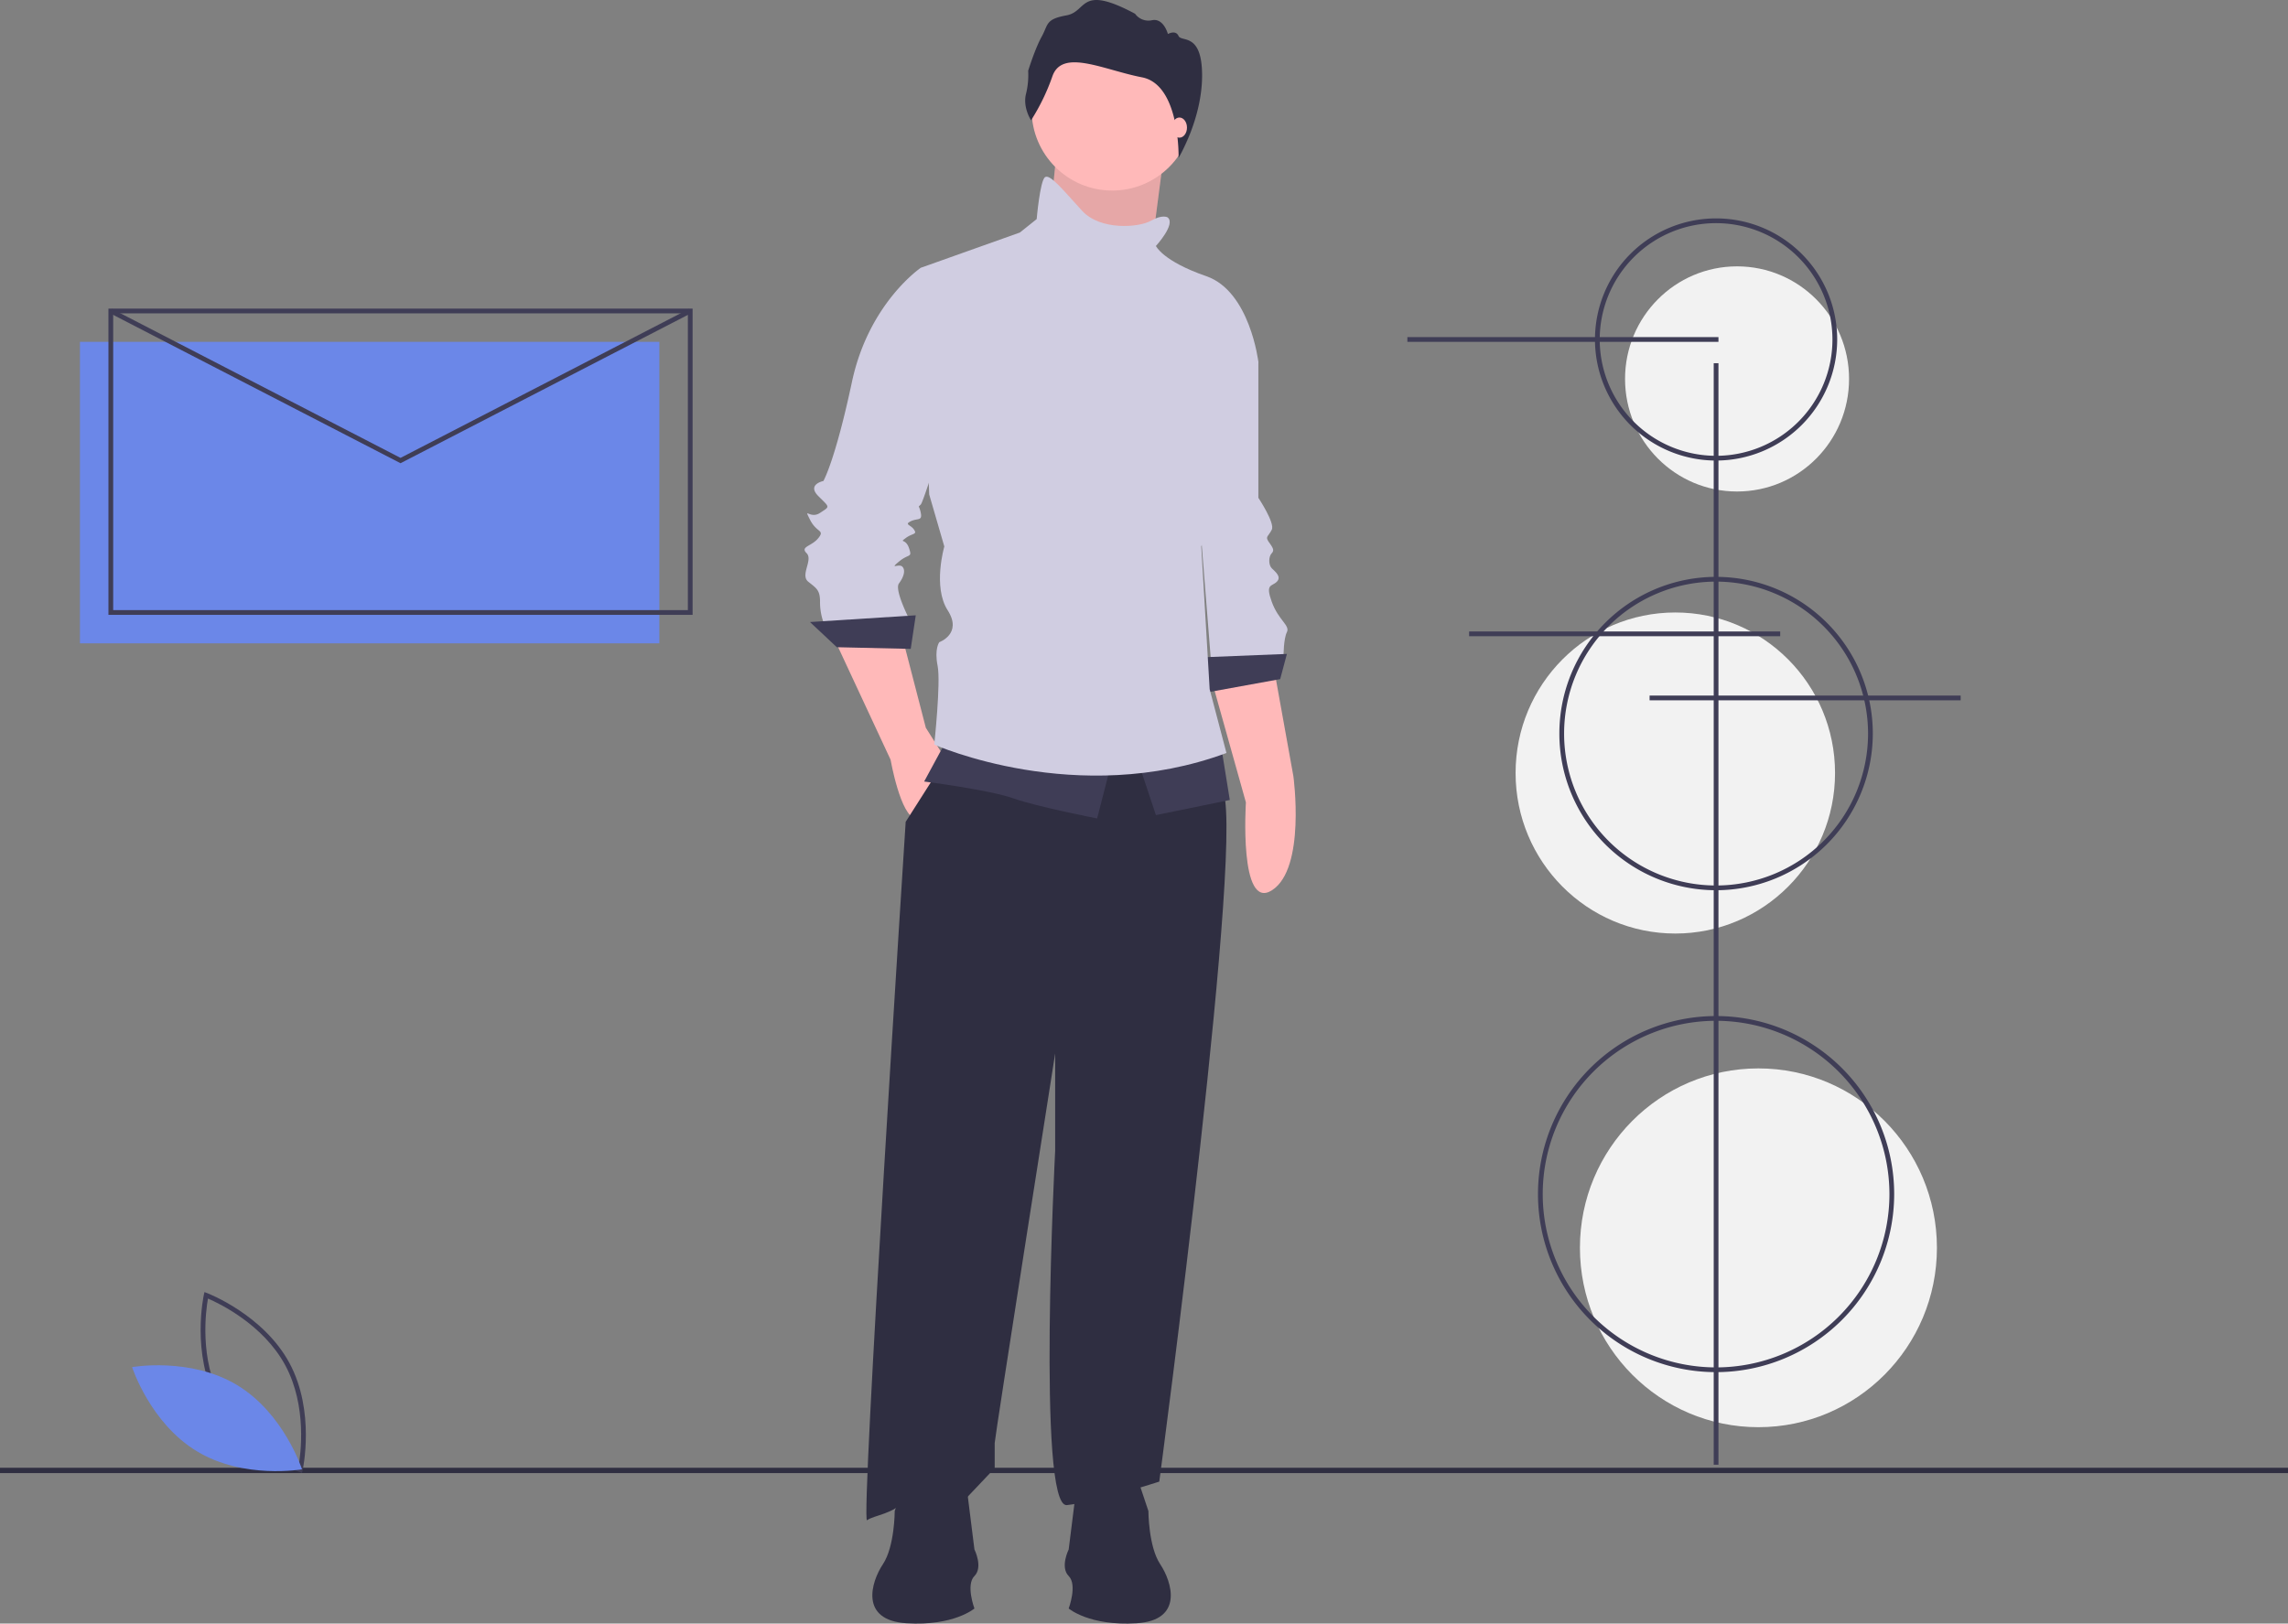 <svg id="a40ef6a0-2034-4fce-a68f-85f9dfb45d84" data-name="Layer 1" xmlns="http://www.w3.org/2000/svg" width="963.51" height="683.918" viewBox="0 0 963.51 683.918"><rect x="0" y="0" width="963.51" height="683.918" fill="#808080" stroke="none"/><title>5559</title><ellipse cx="731.499" cy="159.62" rx="47.168" ry="47.419" fill="#f2f2f2"/><ellipse cx="705.499" cy="325.62" rx="67.263" ry="67.62" fill="#f2f2f2"/><ellipse cx="740.499" cy="525.62" rx="75.168" ry="75.567" fill="#f2f2f2"/><rect x="33.667" y="144" width="244" height="127" fill="#6b87e8"/><rect y="618.279" width="963.51" height="2.241" fill="#2f2e41"/><path d="M628.354,394.107l14.559,51.933s-3,46,11,37c14.327-9.21,9-48,9-48l-8.392-46.591Z" transform="translate(-118.245 -108.041)" fill="#ffb9b9"/><path d="M636.133,248.422l12.023,12.023v57.284s7.072,10.608,5.658,13.437-2.829,2.829-1.414,4.95,2.829,3.536,1.414,4.95-1.414,4.95,0,6.365,4.243,3.536,2.122,5.658-4.95.707-2.122,8.487,7.779,9.901,6.365,12.73-1.414,9.901-1.414,9.901l-30.41,4.243-6.365-79.915Z" transform="translate(-118.245 -108.041)" fill="#d0cde1"/><polygon points="541.933 275.459 506.572 276.873 507.987 291.724 539.104 286.067 541.933 275.459" fill="#3f3d56"/><polygon points="444.692 66.478 440.448 108.91 483.588 115.275 486.771 90.877 489.953 66.478 444.692 66.478" fill="#ffb9b9"/><polygon points="444.692 66.478 440.448 108.91 483.588 115.275 486.771 90.877 489.953 66.478 444.692 66.478" opacity="0.1"/><path d="M469.231,376.427l24.045,51.626s4.243,24.045,10.608,24.752,12.73-24.752,12.73-24.752l-8.487-13.437-9.901-38.189Z" transform="translate(-118.245 -108.041)" fill="#ffb9b9"/><path d="M519.443,423.103l-19.802,31.117S480.547,750.542,483.376,748.42s12.023-2.829,15.559-8.487,25.46,0,25.46,0l12.73-13.437V715.888c0-2.122,25.46-164.073,25.46-164.073v41.018s-7.779,150.636,4.95,149.221,38.897-9.901,38.897-9.901,37.482-281.47,26.167-292.078-16.266-34.653-16.266-34.653Z" transform="translate(-118.245 -108.041)" fill="#2f2e41"/><circle cx="468.383" cy="46.322" r="33.946" fill="#ffb9b9"/><path d="M510.957,223.67l-4.95-2.829s-21.924,14.851-28.996,48.09S464.988,310.657,464.988,310.657s-7.072,1.414-2.122,6.365,4.95,4.243.707,7.072-7.072-2.829-4.243,2.829,6.365,4.243,3.536,7.779-7.779,3.536-4.95,6.365-2.829,9.194.707,12.023,4.95,3.536,4.95,8.487a25.044,25.044,0,0,0,1.414,8.487h36.775s-7.072-13.437-4.95-16.266,2.829-5.658,1.414-7.072-5.658,1.414-1.414-2.122,5.658-1.414,4.243-5.658-4.243-2.122-1.414-4.243,4.95-1.414,3.536-3.536-4.243-2.122-1.414-3.536,4.95,0,4.243-3.536-1.414-2.122,0-3.536,16.266-49.505,16.266-50.919S510.957,223.67,510.957,223.67Z" transform="translate(-118.245 -108.041)" fill="#d0cde1"/><polygon points="385.639 259.193 341.085 262.022 352.401 272.63 383.518 273.337 385.639 259.193" fill="#3f3d56"/><path d="M516.614,420.274l-9.194,16.973s27.581,3.536,37.482,7.072,35.361,8.487,35.361,8.487l6.365-24.752Z" transform="translate(-118.245 -108.041)" fill="#3f3d56"/><polygon points="478.991 320.013 486.771 343.351 517.888 336.986 514.352 315.062 478.991 320.013" fill="#3f3d56"/><path d="M609.966,199.625s-2.122-1.414-7.072,1.414-21.216,4.243-28.996-4.243-13.437-15.559-15.559-14.144-3.536,17.68-3.536,17.68l-7.072,5.658-41.725,14.851,3.536,95.473,6.365,21.924s-4.95,16.973,1.414,26.874-3.536,13.437-3.536,13.437-2.122,2.829-.707,9.901-1.414,33.239-1.414,33.239,60.113,26.874,123.055,3.536l-7.072-26.874-3.536-60.113s3.536-9.901,2.829-14.144,21.216-63.649,21.216-63.649-3.536-29.703-21.924-36.068-21.216-12.73-21.216-12.73S613.502,202.453,609.966,199.625Z" transform="translate(-118.245 -108.041)" fill="#d0cde1"/><path d="M552.447,158.712s-3.525-5.288-2.169-10.982a33.285,33.285,0,0,0,.949-9.897s2.847-9.22,5.694-14.372,1.491-7.321,10.44-8.948,5.288-13.287,28.879-.678a6.919,6.919,0,0,0,7.186,2.712c4.881-.949,6.644,5.83,6.644,5.83s3.254-1.898,4.474.813,9.921-1.627,9.921,16.676-9.901,34.653-9.901,34.653.726-30.789-15.408-33.907-33.489-12.202-37.692-.542A88.887,88.887,0,0,1,552.447,158.712Z" transform="translate(-118.245 -108.041)" fill="#2f2e41"/><ellipse cx="496.672" cy="53.748" rx="3.182" ry="4.243" fill="#ffb9b9"/><path d="M596.883,729.648l4.974,14.921s0,14.921,4.974,22.382,9.947,23.625-9.947,24.868-28.599-6.217-28.599-6.217,3.73-9.947,0-13.678,0-11.191,0-11.191l3.73-29.842Z" transform="translate(-118.245 -108.041)" fill="#2f2e41"/><path d="M499.996,729.648l-4.974,14.921s0,14.921-4.974,22.382-9.947,23.625,9.947,24.868,28.599-6.217,28.599-6.217-3.73-9.947,0-13.678,0-11.191,0-11.191l-3.73-29.842Z" transform="translate(-118.245 -108.041)" fill="#2f2e41"/><rect x="721.667" y="153" width="2" height="464" fill="#3f3d56"/><path d="M840.912,686.041a75,75,0,1,1,75-75A75.085,75.085,0,0,1,840.912,686.041Zm0-148a73,73,0,1,0,73,73A73.083,73.083,0,0,0,840.912,538.041Z" transform="translate(-118.245 -108.041)" fill="#3f3d56"/><path d="M840.912,483.041a66,66,0,1,1,66-66A66.075,66.075,0,0,1,840.912,483.041Zm0-130a64,64,0,1,0,64,64A64.072,64.072,0,0,0,840.912,353.041Z" transform="translate(-118.245 -108.041)" fill="#3f3d56"/><path d="M840.912,302.041a51,51,0,1,1,51-51A51.058,51.058,0,0,1,840.912,302.041Zm0-100a49,49,0,1,0,49,49A49.056,49.056,0,0,0,840.912,202.041Z" transform="translate(-118.245 -108.041)" fill="#3f3d56"/><rect x="592.667" y="142" width="131" height="2" fill="#3f3d56"/><rect x="618.667" y="266" width="131" height="2" fill="#3f3d56"/><rect x="694.667" y="293" width="131" height="2" fill="#3f3d56"/><path d="M409.912,367.041h-246v-129h246Zm-244-2h242v-125h-242Z" transform="translate(-118.245 -108.041)" fill="#3f3d56"/><polygon points="168.667 195.125 46.208 131.889 47.126 130.111 168.667 192.875 290.208 130.111 291.126 131.889 168.667 195.125" fill="#3f3d56"/><path d="M245.431,728.499l-1.073-.402c-.236-.089-23.709-9.082-34.704-29.474-10.996-20.393-5.612-44.945-5.556-45.19l.253-1.118,1.073.402c.236.089,23.708,9.082,34.704,29.474,10.996,20.393,5.612,44.945,5.556,45.19Zm-34.017-30.825c9.296,17.241,27.845,26.079,32.545,28.097.894-5.037,3.696-25.406-5.592-42.631-9.287-17.223-27.843-26.074-32.545-28.097C204.928,660.083,202.127,680.45,211.414,697.674Z" transform="translate(-118.245 -108.041)" fill="#3f3d56"/><path d="M218.057,691.47c19.761,11.889,27.371,35.503,27.371,35.503s-24.428,4.339-44.188-7.55-27.371-35.503-27.371-35.503S198.296,679.581,218.057,691.47Z" transform="translate(-118.245 -108.041)" fill="#6b87e8"/></svg>